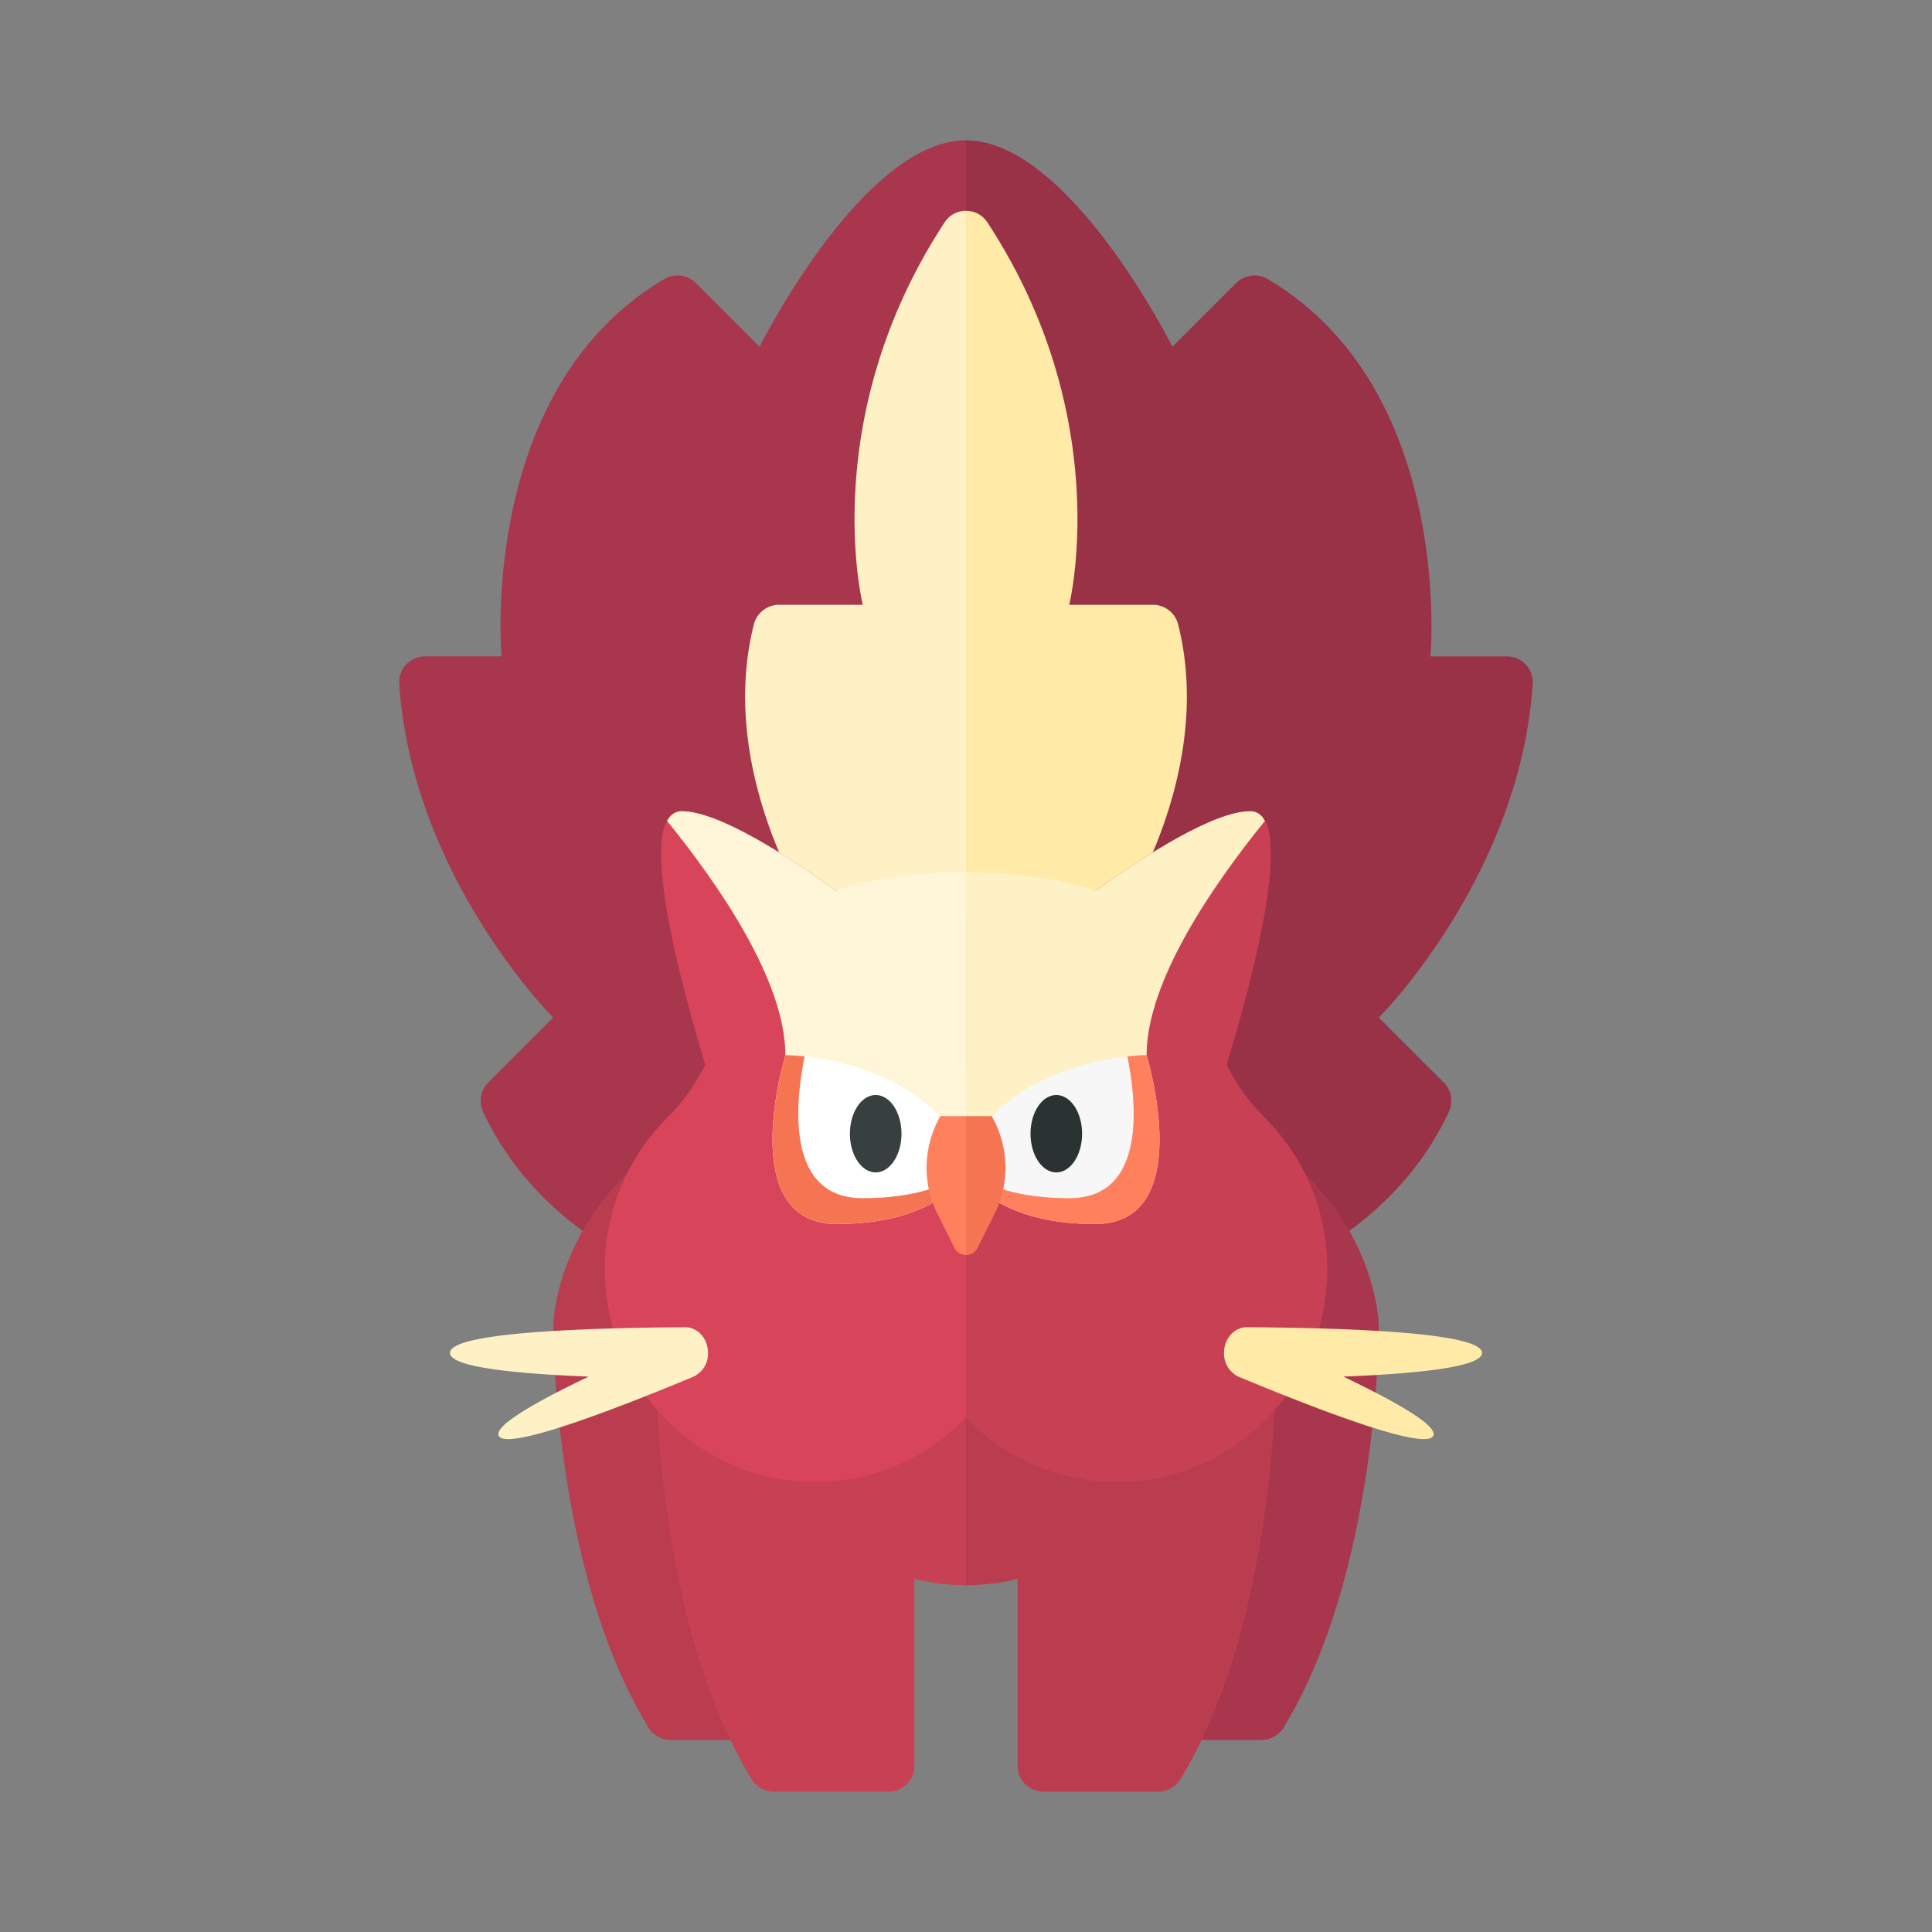 <svg xmlns="http://www.w3.org/2000/svg" width="100%" height="100%" viewBox="-2.72 -2.72 37.44 37.44"><rect x="-2.72" y="-2.72" width="37.44" height="37.44" fill="#808080" stroke="none"/><path fill="#A8364C" d="M16 0c-2 0-4 4-4 4l-1.232-1.232a.504.504 0 00-.603-.086C6.528 4.813 7 10 7 10H5.521a.501.501 0 00-.504.522C5.258 14.258 8 17 8 17l-1.255 1.255a.505.505 0 00-.106.566C8.825 23.478 16 23 16 23V0z"/><path fill="#993147" d="M25.361 18.82a.506.506 0 00-.106-.566L24 17s2.742-2.742 2.983-6.478a.501.501 0 00-.504-.522H25s.472-5.187-3.165-7.318a.504.504 0 00-.603.086L20 4s-2-4-4-4v23s7.175.478 9.361-4.18z"/><path fill="#B93D4F" d="M16 18c-8 0-8 5-8 5s0 4.745 1.849 7.763c.091.15.258.237.433.237H12.5a.5.5 0 00.5-.5V23h3v-5z"/><path fill="#A8364C" d="M19 23v7.5a.5.5 0 00.5.5h2.218a.508.508 0 00.434-.237C24 27.745 24 23 24 23s0-5-8-5v5h3z"/><path fill="#FEF1C6" d="M16 1.366a.486.486 0 00-.41.217C13.095 5.38 14 9 14 9h-1.618a.506.506 0 00-.49.368C11.16 12.241 13 15 13 15l-1.626.813a.504.504 0 00-.262.591C12.267 20.2 16 23 16 23V1.366z"/><path fill="#FFEAA7" d="M20.888 16.404a.506.506 0 00-.262-.591L19 15s1.84-2.759 1.108-5.632a.505.505 0 00-.49-.368H18s.905-3.62-1.59-7.417a.488.488 0 00-.41-.217V23s3.733-2.8 4.888-6.596z"/><path fill="#C84054" d="M16 24h-6s0 4.745 1.849 7.763c.091.15.258.237.433.237H14.5a.5.5 0 00.5-.5v-3.622A4.34 4.34 0 0016 28v-4z"/><path fill="#B93D4F" d="M16 28a4.34 4.34 0 001-.122V31.5a.5.5 0 00.5.5h2.218a.508.508 0 00.434-.237C22 28.745 22 24 22 24h-6v4z"/><path fill="#D84459" d="M16 15l-2.51-.457C12.536 13.86 11.198 13 10.493 13c-.971 0 .075 3.672.455 4.909-.184.37-.42.716-.72 1.012-.959.947-1.46 2.362-1.124 3.889.342 1.554 1.614 2.801 3.157 3.108A4.047 4.047 0 0016 24.752V15z"/><path fill="#C84054" d="M19.739 25.918c1.543-.306 2.815-1.553 3.157-3.108.336-1.527-.165-2.943-1.124-3.889a3.767 3.767 0 01-.72-1.012c.38-1.237 1.425-4.909.455-4.909-.704 0-2.043.86-2.996 1.543L16 15v9.752a4.043 4.043 0 003.739 1.166z"/><path fill="#FFF" d="M14 17l2 1v2s-.5 1-2.5 1-1-3.273-1-3.273L14 17z"/><path fill="#F57552" d="M12.923 17.522l-.423.205S11.5 21 13.5 21s2.5-1 2.5-1c-.375.25-1 .5-2 .5-1.63 0-1.267-2.174-1.077-2.978z"/><path fill="#FEF1C6" d="M10.555 23c-1.562.01-4.555.074-4.555.498 0 .283 1.335.406 2.687.459-.966.463-1.834.943-1.743 1.145.146.324 2.525-.623 3.765-1.139a.494.494 0 00.292-.464v-.001c-.001-.276-.2-.5-.446-.498z"/><path fill="#F7F7F7" d="M18 17l-2 1v2s.5 1 2.5 1 1-3.273 1-3.273L18 17z"/><path fill="#FF805D" d="M19.077 17.522l.423.205s1 3.273-1 3.273-2.5-1-2.5-1c.375.25 1 .5 2 .5 1.63 0 1.267-2.174 1.077-2.978z"/><ellipse cx="17.75" cy="19.25" fill="#2B3332" rx=".5" ry=".75"/><path fill="#FFEAA7" d="M21.445 23c1.562.01 4.555.074 4.555.498 0 .283-1.335.406-2.687.459.966.463 1.834.943 1.743 1.145-.146.324-2.525-.623-3.765-1.139a.495.495 0 01-.291-.464v-.001c0-.276.199-.5.445-.498z"/><ellipse cx="14.25" cy="19.25" fill="#373F3F" rx=".5" ry=".75"/><path fill="#FEF1C6" d="M19.5 17.727c0-1.431 1.281-3.29 2.293-4.539-.064-.117-.156-.188-.286-.188-.704 0-2.043.86-2.996 1.543-.636-.222-1.524-.361-2.51-.361v4.727h.5c1.166-1.182 2.999-1.182 2.999-1.182z"/><path fill="#FFF5D8" d="M15.5 18.909h.5v-4.727c-.987 0-1.874.139-2.51.361C12.536 13.86 11.198 13 10.493 13c-.131 0-.222.071-.286.189 1.012 1.248 2.293 3.108 2.293 4.539 0-.001 1.833-.001 3 1.181z"/><path fill="#FF805D" d="M16 18.909h-.5l-.053.106a2.004 2.004 0 000 1.789l.329.658A.248.248 0 0016 21.6v-2.691z"/><path fill="#F57552" d="M16.5 18.909H16V21.6a.247.247 0 00.224-.138l.329-.658a1.997 1.997 0 000-1.789l-.053-.106z"/></svg>